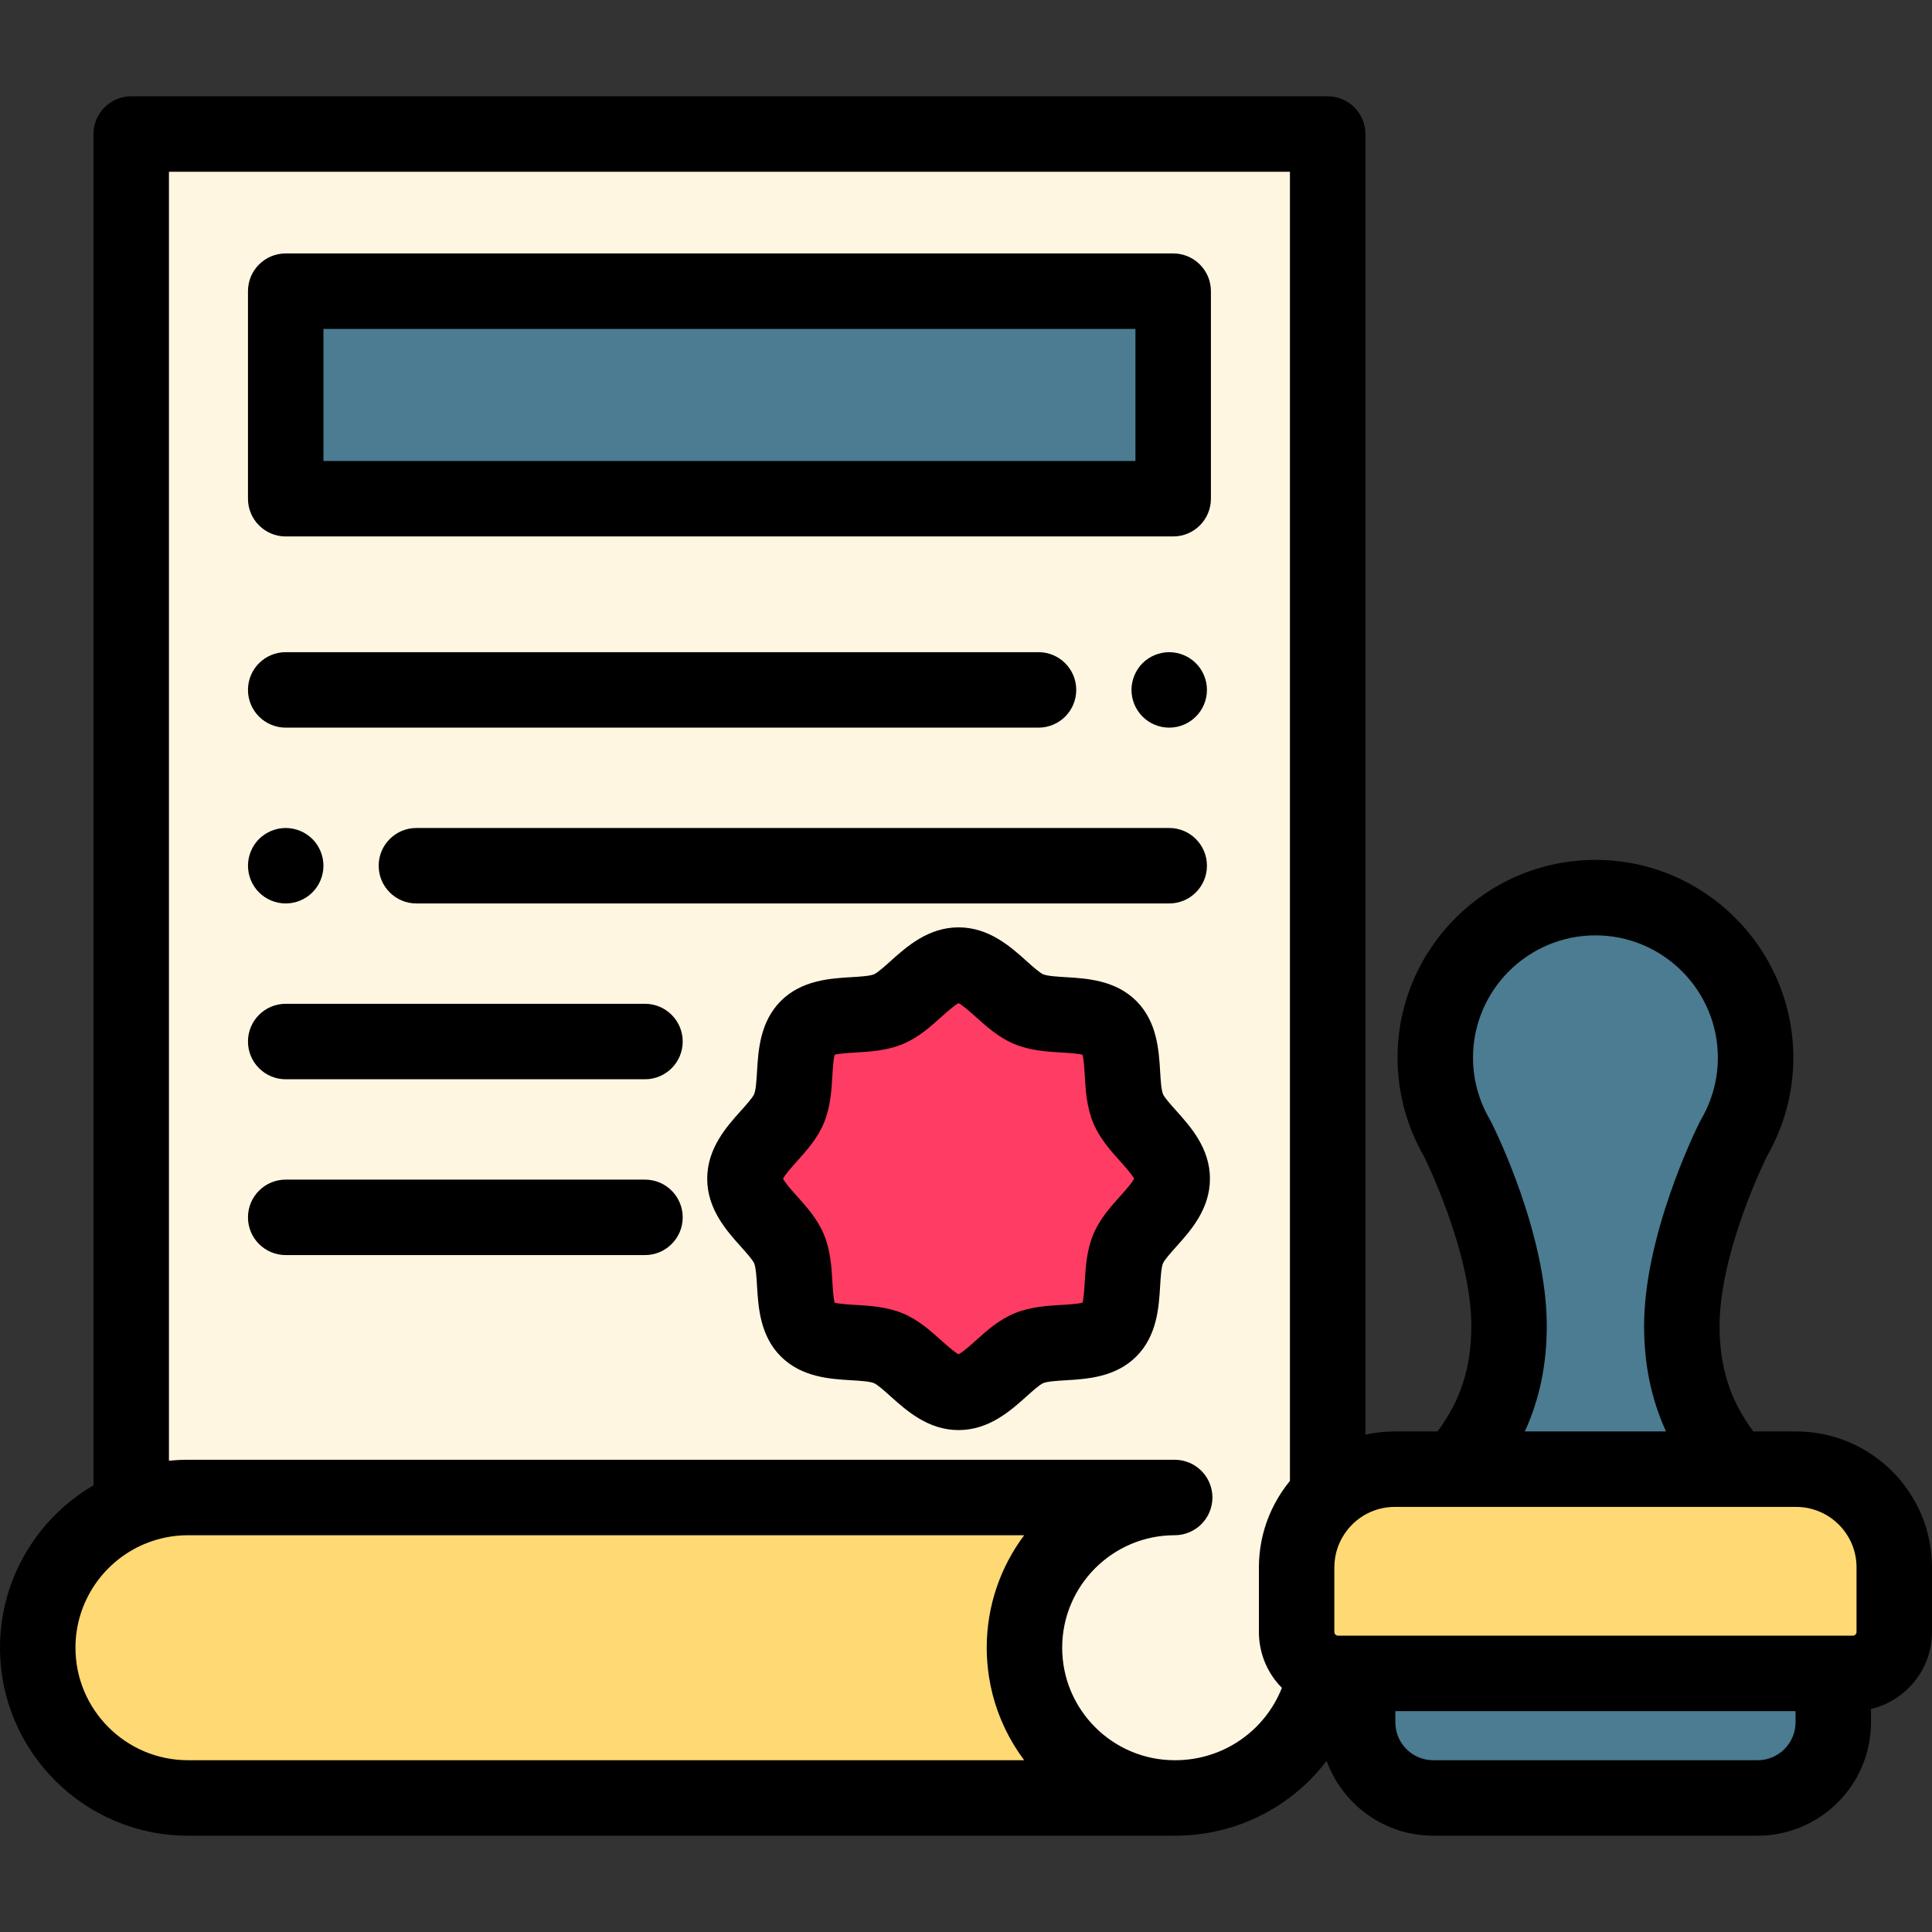 <?xml version="1.0" encoding="iso-8859-1"?>
<!-- Generator: Adobe Illustrator 19.0.0, SVG Export Plug-In . SVG Version: 6.00 Build 0)  -->
<svg version="1.1" id="Capa_1" xmlns="http://www.w3.org/2000/svg" xmlns:xlink="http://www.w3.org/1999/xlink" x="0px" y="0px"
	 viewBox="0 0 512 512" style="enable-background:new 0 0 512 512;" xml:space="preserve">
<rect x="0" y="0" width="512" height="512" fill="#333333" stroke="none"/>
<path style="fill:#FFF6E1;" d="M343.617,432.484v-17.129c0-7.487,3.168-14.239,8.231-18.984V35.523H34.771v364.294
	c4.647-1.912,9.725-2.966,15.041-2.966h261.491c-21.897,0-39.813,17.916-39.813,39.813l0,0c0,21.897,17.916,39.813,39.813,39.813
	h0.138c19.97,0,36.546-14.492,39.812-33.53C346.825,441.529,343.617,437.383,343.617,432.484z"/>
<path style="fill:#4B7C91;" d="M485.833,443.471v12.973c0,11.064-8.969,20.033-20.033,20.033h-85.983
	c-11.064,0-20.033-8.969-20.033-20.033v-12.973H485.833z"/>
<path style="fill:#FFD974;" d="M491.013,443.471H354.604c-6.068,0-10.987-4.919-10.987-10.987v-17.129
	c0-14.364,11.644-26.008,26.008-26.008h106.368c14.364,0,26.008,11.644,26.008,26.008v17.129
	C502,438.552,497.081,443.471,491.013,443.471z"/>
<path style="fill:#4B7C91;" d="M386.305,301.962c0.136,0.268,13.609,27.123,13.609,49.449c0,16.682-5.813,28.357-14.195,37.935
	H459.9c-8.383-9.579-14.196-21.254-14.196-37.935c0-22.326,13.47-49.166,13.606-49.432c0.043-0.082,0.082-0.174,0.121-0.26
	c3.811-6.513,5.824-13.893,5.824-21.391c0-23.405-19.042-42.449-42.446-42.449c-23.403,0-42.447,19.041-42.447,42.446
	c0,7.498,2.011,14.876,5.822,21.389C386.223,301.796,386.264,301.88,386.305,301.962z"/>
<path style="fill:#FFD974;" d="M10,436.664L10,436.664c0,21.897,17.916,39.813,39.813,39.813h261.491
	c-21.897,0-39.812-17.916-39.812-39.813l0,0c0-21.897,17.916-39.813,39.812-39.813H49.813C27.916,396.852,10,414.767,10,436.664z"/>
<path d="M475.992,379.347h-11.334c-6.166-8.251-8.955-17.034-8.955-27.936c0-19.671,12.272-44.403,12.509-44.875
	c0.031-0.062,0.063-0.124,0.093-0.186c4.548-7.939,6.95-16.926,6.95-26.022c0-28.92-23.527-52.449-52.445-52.449
	c-28.92,0-52.447,23.527-52.447,52.446c0,9.124,2.415,18.135,6.988,26.088c0.003,0.007,0.007,0.014,0.01,0.021
	c0.003,0.005,0.013,0.026,0.016,0.031c0.126,0.25,12.538,25.188,12.538,44.946c0,10.902-2.789,19.685-8.954,27.936h-11.335
	c-2.671,0-5.271,0.301-7.777,0.855V35.523c0-5.523-4.478-10-10-10H34.771c-5.522,0-10,4.477-10,10v358.108
	C9.972,402.276,0,418.323,0,436.664c0,27.467,22.346,49.813,49.813,49.813h261.491c0.003,0,0.006,0,0.01,0h0.128
	c16.246,0,30.864-7.665,40.126-19.842c4.182,11.559,15.266,19.842,28.249,19.842H465.8c16.561,0,30.033-13.473,30.033-30.033v-3.554
	c9.253-2.187,16.167-10.495,16.167-20.406v-17.129C512,395.5,495.847,379.347,475.992,379.347z M395.243,297.478
	c-0.13-0.278-0.273-0.55-0.428-0.814c-2.913-4.978-4.453-10.627-4.453-16.338c0-17.891,14.556-32.446,32.447-32.446
	s32.445,14.557,32.445,32.449c0,5.71-1.54,11.36-4.455,16.34c-0.173,0.296-0.331,0.601-0.473,0.913l-0.013,0.028
	c-1.236,2.482-14.611,29.909-14.611,53.802c0,10.159,1.916,19.413,5.813,27.936H404.1c3.896-8.522,5.813-17.776,5.813-27.936
	C409.914,326.911,396.083,299.141,395.243,297.478z M369.625,399.347h106.367l0,0c8.827,0,16.008,7.181,16.008,16.008v17.129
	c0,0.544-0.443,0.987-0.987,0.987l0,0H354.604l0,0c-0.124,0-0.241-0.029-0.351-0.071c-0.025-0.009-0.051-0.024-0.078-0.037
	c-0.074-0.036-0.141-0.084-0.204-0.138c-0.027-0.023-0.055-0.041-0.082-0.068c-0.167-0.177-0.274-0.412-0.274-0.674v-17.129
	c0-3.783,1.326-7.259,3.529-10.002c0.061-0.076,0.117-0.154,0.18-0.229c0.24-0.288,0.497-0.561,0.756-0.832
	c0.115-0.119,0.226-0.241,0.344-0.357C361.315,401.102,365.267,399.347,369.625,399.347L369.625,399.347z M261.551,439.017
	c0.012,0.248,0.031,0.493,0.046,0.74c0.033,0.537,0.072,1.072,0.122,1.604c0.026,0.279,0.056,0.557,0.086,0.834
	c0.057,0.513,0.123,1.023,0.195,1.531c0.037,0.263,0.073,0.526,0.114,0.787c0.094,0.593,0.201,1.182,0.317,1.768
	c0.032,0.162,0.058,0.326,0.091,0.488c0.153,0.738,0.323,1.47,0.508,2.196c0.053,0.209,0.114,0.415,0.17,0.623
	c0.141,0.522,0.286,1.042,0.443,1.558c0.08,0.262,0.164,0.522,0.248,0.783c0.15,0.466,0.307,0.929,0.471,1.388
	c0.092,0.259,0.184,0.518,0.281,0.775c0.184,0.492,0.379,0.979,0.578,1.464c0.085,0.206,0.165,0.413,0.252,0.617
	c0.289,0.677,0.592,1.348,0.91,2.009c0.064,0.132,0.133,0.261,0.198,0.393c0.263,0.534,0.532,1.063,0.813,1.586
	c0.121,0.225,0.247,0.447,0.371,0.67c0.24,0.431,0.485,0.859,0.738,1.282c0.137,0.23,0.275,0.458,0.416,0.686
	c0.266,0.43,0.541,0.855,0.819,1.277c0.13,0.196,0.257,0.394,0.39,0.589c0.397,0.582,0.804,1.157,1.225,1.721
	c0.017,0.023,0.033,0.047,0.051,0.07c0.005,0.007,0.01,0.014,0.015,0.021H49.813C33.374,466.477,20,453.103,20,436.664
	c0-12.408,7.622-23.066,18.427-27.548c0.049-0.019,0.101-0.031,0.15-0.051c1.323-0.544,2.675-0.988,4.051-1.333
	c0.094-0.023,0.19-0.043,0.285-0.066c0.358-0.086,0.718-0.168,1.079-0.24c0.19-0.038,0.382-0.069,0.573-0.103
	c0.277-0.05,0.554-0.101,0.833-0.143c0.263-0.039,0.529-0.069,0.795-0.101c0.216-0.026,0.432-0.057,0.649-0.079
	c0.327-0.032,0.657-0.053,0.987-0.075c0.163-0.011,0.325-0.027,0.489-0.035c0.495-0.025,0.994-0.038,1.495-0.038h221.608
	c-6.232,8.318-9.93,18.643-9.93,29.813C261.491,437.453,261.514,438.237,261.551,439.017z M311.441,466.477h-0.138
	c-16.438,0-29.813-13.374-29.813-29.813s13.374-29.813,29.813-29.813c5.522,0,10-4.477,10-10s-4.478-10-10-10H49.813
	c-0.852,0-1.702,0.022-2.548,0.065c-0.263,0.013-0.521,0.042-0.783,0.059c-0.571,0.038-1.143,0.072-1.71,0.129V45.523h297.076
	v346.925c-0.72,0.875-1.392,1.785-2.024,2.721c-0.074,0.109-0.144,0.221-0.217,0.331c-0.208,0.316-0.415,0.633-0.613,0.956
	c-0.157,0.254-0.308,0.512-0.46,0.771c-0.101,0.173-0.202,0.345-0.299,0.52c-0.198,0.352-0.389,0.708-0.576,1.067
	c-0.036,0.069-0.071,0.138-0.106,0.207c-1.589,3.107-2.738,6.472-3.368,10.016c-0.012,0.066-0.024,0.132-0.035,0.198
	c-0.071,0.413-0.135,0.828-0.192,1.245c-0.024,0.172-0.045,0.344-0.066,0.516c-0.042,0.344-0.082,0.689-0.114,1.036
	c-0.027,0.284-0.045,0.57-0.065,0.855c-0.018,0.258-0.039,0.514-0.051,0.774c-0.027,0.564-0.043,1.128-0.043,1.694v17.129
	c0,0.721,0.037,1.434,0.108,2.139c0.005,0.048,0.016,0.093,0.021,0.141c0.519,4.819,2.659,9.211,5.966,12.53
	C335.22,458.701,324.156,466.477,311.441,466.477z M475.833,456.444c0,5.532-4.501,10.033-10.033,10.033h-85.983
	c-5.532,0-10.032-4.501-10.032-10.033v-2.973h106.049v2.973H475.833z"/>
<path style="fill:#FF3C63;" d="M310.648,312.372c0,7.134-9.115,12.404-11.687,18.607c-2.667,6.431-0.049,16.579-4.895,21.425
	c-4.846,4.846-14.994,2.228-21.425,4.895c-6.203,2.572-11.474,11.687-18.607,11.687c-7.134,0-12.404-9.115-18.607-11.687
	c-6.431-2.667-16.579-0.049-21.425-4.895c-4.846-4.846-2.228-14.994-4.895-21.425c-2.572-6.203-11.687-11.474-11.687-18.607
	c0-7.134,9.115-12.404,11.687-18.607c2.667-6.431,0.049-16.579,4.895-21.425c4.846-4.846,14.994-2.228,21.425-4.895
	c6.203-2.572,11.474-11.687,18.607-11.687c7.134,0,12.404,9.115,18.607,11.687c6.431,2.667,16.579,0.049,21.425,4.895
	c4.846,4.846,2.228,14.994,4.895,21.425C301.533,299.968,310.648,305.238,310.648,312.372z"/>
<path d="M254.033,378.986c-8.066,0-13.81-5.157-18.003-8.922c-1.475-1.324-3.494-3.138-4.435-3.528
	c-1.111-0.46-3.841-0.624-6.034-0.755c-5.532-0.331-13.108-0.784-18.632-6.306c-5.521-5.523-5.975-13.099-6.306-18.631
	c-0.131-2.194-0.295-4.924-0.755-6.035c-0.391-0.94-2.203-2.959-3.527-4.434c-3.766-4.193-8.923-9.936-8.923-18.003
	s5.157-13.811,8.923-18.004c1.324-1.474,3.138-3.493,3.527-4.434c0.461-1.111,0.624-3.842,0.755-6.036
	c0.331-5.532,0.784-13.107,6.306-18.63c5.523-5.523,13.1-5.976,18.631-6.306c2.194-0.131,4.924-0.294,6.035-0.755
	c0.941-0.391,2.961-2.204,4.435-3.528c4.193-3.765,9.937-8.922,18.003-8.922c8.066,0,13.81,5.157,18.004,8.923
	c1.474,1.324,3.493,3.137,4.434,3.527c1.111,0.46,3.841,0.624,6.035,0.755c5.532,0.331,13.108,0.784,18.632,6.306
	c5.521,5.523,5.975,13.099,6.306,18.63c0.131,2.194,0.294,4.924,0.755,6.035c0.391,0.941,2.203,2.96,3.527,4.435
	c3.765,4.193,8.922,9.937,8.922,18.003c0,8.066-5.156,13.81-8.922,18.003c-1.324,1.475-3.137,3.494-3.527,4.435
	c-0.461,1.112-0.624,3.842-0.755,6.035c-0.331,5.532-0.784,13.109-6.308,18.631c-5.521,5.522-13.098,5.975-18.63,6.306
	c-2.194,0.131-4.924,0.294-6.035,0.755c-0.94,0.39-2.959,2.203-4.434,3.527C267.844,373.829,262.101,378.986,254.033,378.986z
	 M254.341,359.02L254.341,359.02L254.341,359.02z M221.186,345.22c1.242,0.338,3.798,0.491,5.569,0.597
	c3.882,0.232,8.282,0.495,12.501,2.245c4.1,1.7,7.308,4.58,10.137,7.122c1.342,1.205,3.506,3.147,4.641,3.711
	c1.136-0.563,3.3-2.507,4.642-3.712c2.829-2.541,6.036-5.42,10.135-7.12c4.22-1.75,8.62-2.013,12.503-2.245
	c1.771-0.106,4.327-0.259,5.569-0.597c0.338-1.242,0.491-3.798,0.597-5.569c0.232-3.882,0.495-8.283,2.245-12.502
	c1.699-4.098,4.579-7.306,7.12-10.136c1.205-1.342,3.148-3.505,3.712-4.641c-0.563-1.135-2.507-3.299-3.712-4.642
	c-2.541-2.83-5.421-6.037-7.12-10.135c-1.75-4.219-2.013-8.62-2.245-12.503c-0.105-1.771-0.259-4.326-0.597-5.569
	c-1.242-0.338-3.798-0.491-5.569-0.597c-3.883-0.232-8.283-0.495-12.502-2.245c-4.099-1.7-7.307-4.58-10.136-7.121
	c-1.343-1.205-3.506-3.148-4.642-3.711c-1.135,0.563-3.299,2.506-4.64,3.711c-2.83,2.541-6.038,5.421-10.138,7.121
	c-4.219,1.75-8.619,2.013-12.502,2.245c-1.771,0.106-4.326,0.259-5.568,0.597c-0.338,1.243-0.491,3.797-0.597,5.568
	c-0.232,3.883-0.495,8.284-2.245,12.503c-1.699,4.099-4.58,7.306-7.121,10.136c-1.205,1.342-3.148,3.506-3.712,4.641
	c0.563,1.135,2.507,3.299,3.712,4.641c2.541,2.83,5.422,6.037,7.121,10.137c1.749,4.219,2.013,8.619,2.244,12.501
	C220.694,341.421,220.847,343.978,221.186,345.22z M221.355,345.694L221.355,345.694L221.355,345.694z M220.711,345.05
	C220.712,345.05,220.712,345.05,220.711,345.05L220.711,345.05z M207.386,312.68L207.386,312.68L207.386,312.68z M300.681,312.679
	C300.681,312.68,300.681,312.68,300.681,312.679L300.681,312.679z M300.681,312.064L300.681,312.064L300.681,312.064z
	 M207.386,312.064L207.386,312.064L207.386,312.064z M287.355,279.694L287.355,279.694L287.355,279.694z M286.712,279.049
	L286.712,279.049L286.712,279.049z M254.341,265.725L254.341,265.725L254.341,265.725z"/>
<rect x="75.72" y="77.16" style="fill:#4B7C91;" width="235.19" height="55"/>
<path d="M310.904,142.164H75.716c-5.522,0-10-4.477-10-10v-55c0-5.523,4.478-10,10-10h235.188c5.522,0,10,4.477,10,10v55
	C320.904,137.687,316.427,142.164,310.904,142.164z M85.716,122.164h215.188v-35H85.716V122.164z"/>
<path d="M309.85,192.83c-0.649,0-1.31-0.06-1.95-0.19s-1.27-0.32-1.869-0.57c-0.61-0.25-1.19-0.56-1.73-0.92
	c-0.55-0.37-1.06-0.79-1.52-1.25c-0.461-0.46-0.881-0.97-1.24-1.52c-0.36-0.54-0.67-1.12-0.92-1.72c-0.25-0.61-0.44-1.24-0.57-1.87
	c-0.13-0.65-0.2-1.31-0.2-1.96c0-0.65,0.07-1.31,0.2-1.95s0.32-1.27,0.57-1.87c0.25-0.61,0.56-1.19,0.92-1.73
	c0.359-0.55,0.779-1.06,1.24-1.52c0.46-0.46,0.97-0.88,1.52-1.24c0.54-0.36,1.12-0.67,1.73-0.92c0.6-0.25,1.229-0.44,1.869-0.57
	c1.29-0.26,2.62-0.26,3.91,0c0.63,0.13,1.26,0.32,1.87,0.57c0.601,0.25,1.18,0.56,1.72,0.92c0.551,0.36,1.061,0.78,1.521,1.24
	s0.88,0.97,1.25,1.52c0.36,0.54,0.67,1.12,0.92,1.73c0.25,0.6,0.44,1.23,0.57,1.87s0.189,1.3,0.189,1.95s-0.06,1.31-0.189,1.96
	c-0.13,0.63-0.32,1.26-0.57,1.87c-0.25,0.6-0.56,1.18-0.92,1.72c-0.37,0.55-0.79,1.06-1.25,1.52s-0.97,0.88-1.521,1.25
	c-0.54,0.36-1.119,0.67-1.72,0.92c-0.61,0.25-1.24,0.44-1.87,0.57C311.16,192.77,310.5,192.83,309.85,192.83z"/>
<path d="M275.215,192.831H75.716c-5.522,0-10-4.477-10-10s4.478-10,10-10h199.499c5.522,0,10,4.477,10,10
	S280.737,192.831,275.215,192.831z"/>
<path d="M170.924,286.017H75.716c-5.522,0-10-4.477-10-10s4.478-10,10-10h95.208c5.522,0,10,4.477,10,10
	S176.446,286.017,170.924,286.017z"/>
<path d="M170.924,332.609H75.716c-5.522,0-10-4.477-10-10s4.478-10,10-10h95.208c5.522,0,10,4.477,10,10
	S176.446,332.609,170.924,332.609z"/>
<path d="M75.72,239.42c-0.66,0-1.31-0.06-1.96-0.19c-0.64-0.13-1.27-0.32-1.87-0.57c-0.6-0.25-1.18-0.56-1.729-0.92
	c-0.54-0.37-1.061-0.78-1.521-1.25c-0.46-0.46-0.88-0.97-1.24-1.51c-0.359-0.55-0.67-1.13-0.92-1.73
	c-0.25-0.6-0.439-1.23-0.569-1.87c-0.13-0.65-0.19-1.3-0.19-1.96c0-2.63,1.061-5.21,2.92-7.07c0.46-0.46,0.98-0.88,1.521-1.24
	c0.55-0.36,1.13-0.67,1.729-0.92c0.601-0.25,1.23-0.44,1.87-0.57c1.29-0.26,2.62-0.26,3.91,0c0.64,0.13,1.27,0.32,1.87,0.57
	c0.6,0.25,1.18,0.56,1.729,0.92c0.54,0.36,1.05,0.78,1.521,1.24c0.46,0.46,0.88,0.97,1.24,1.52c0.359,0.54,0.67,1.13,0.92,1.73
	c0.25,0.6,0.439,1.23,0.569,1.87s0.2,1.3,0.2,1.95c0,0.66-0.07,1.31-0.2,1.96c-0.13,0.64-0.319,1.27-0.569,1.87
	c-0.25,0.6-0.561,1.18-0.92,1.73c-0.36,0.54-0.78,1.05-1.24,1.51c-0.471,0.47-0.98,0.88-1.521,1.25c-0.55,0.36-1.13,0.67-1.729,0.92
	c-0.601,0.25-1.23,0.44-1.87,0.57C77.02,239.36,76.37,239.42,75.72,239.42z"/>
<path d="M309.852,239.424h-199.5c-5.522,0-10-4.477-10-10s4.478-10,10-10h199.5c5.522,0,10,4.477,10,10
	S315.374,239.424,309.852,239.424z"/>
<g>
</g>
<g>
</g>
<g>
</g>
<g>
</g>
<g>
</g>
<g>
</g>
<g>
</g>
<g>
</g>
<g>
</g>
<g>
</g>
<g>
</g>
<g>
</g>
<g>
</g>
<g>
</g>
<g>
</g>
</svg>
